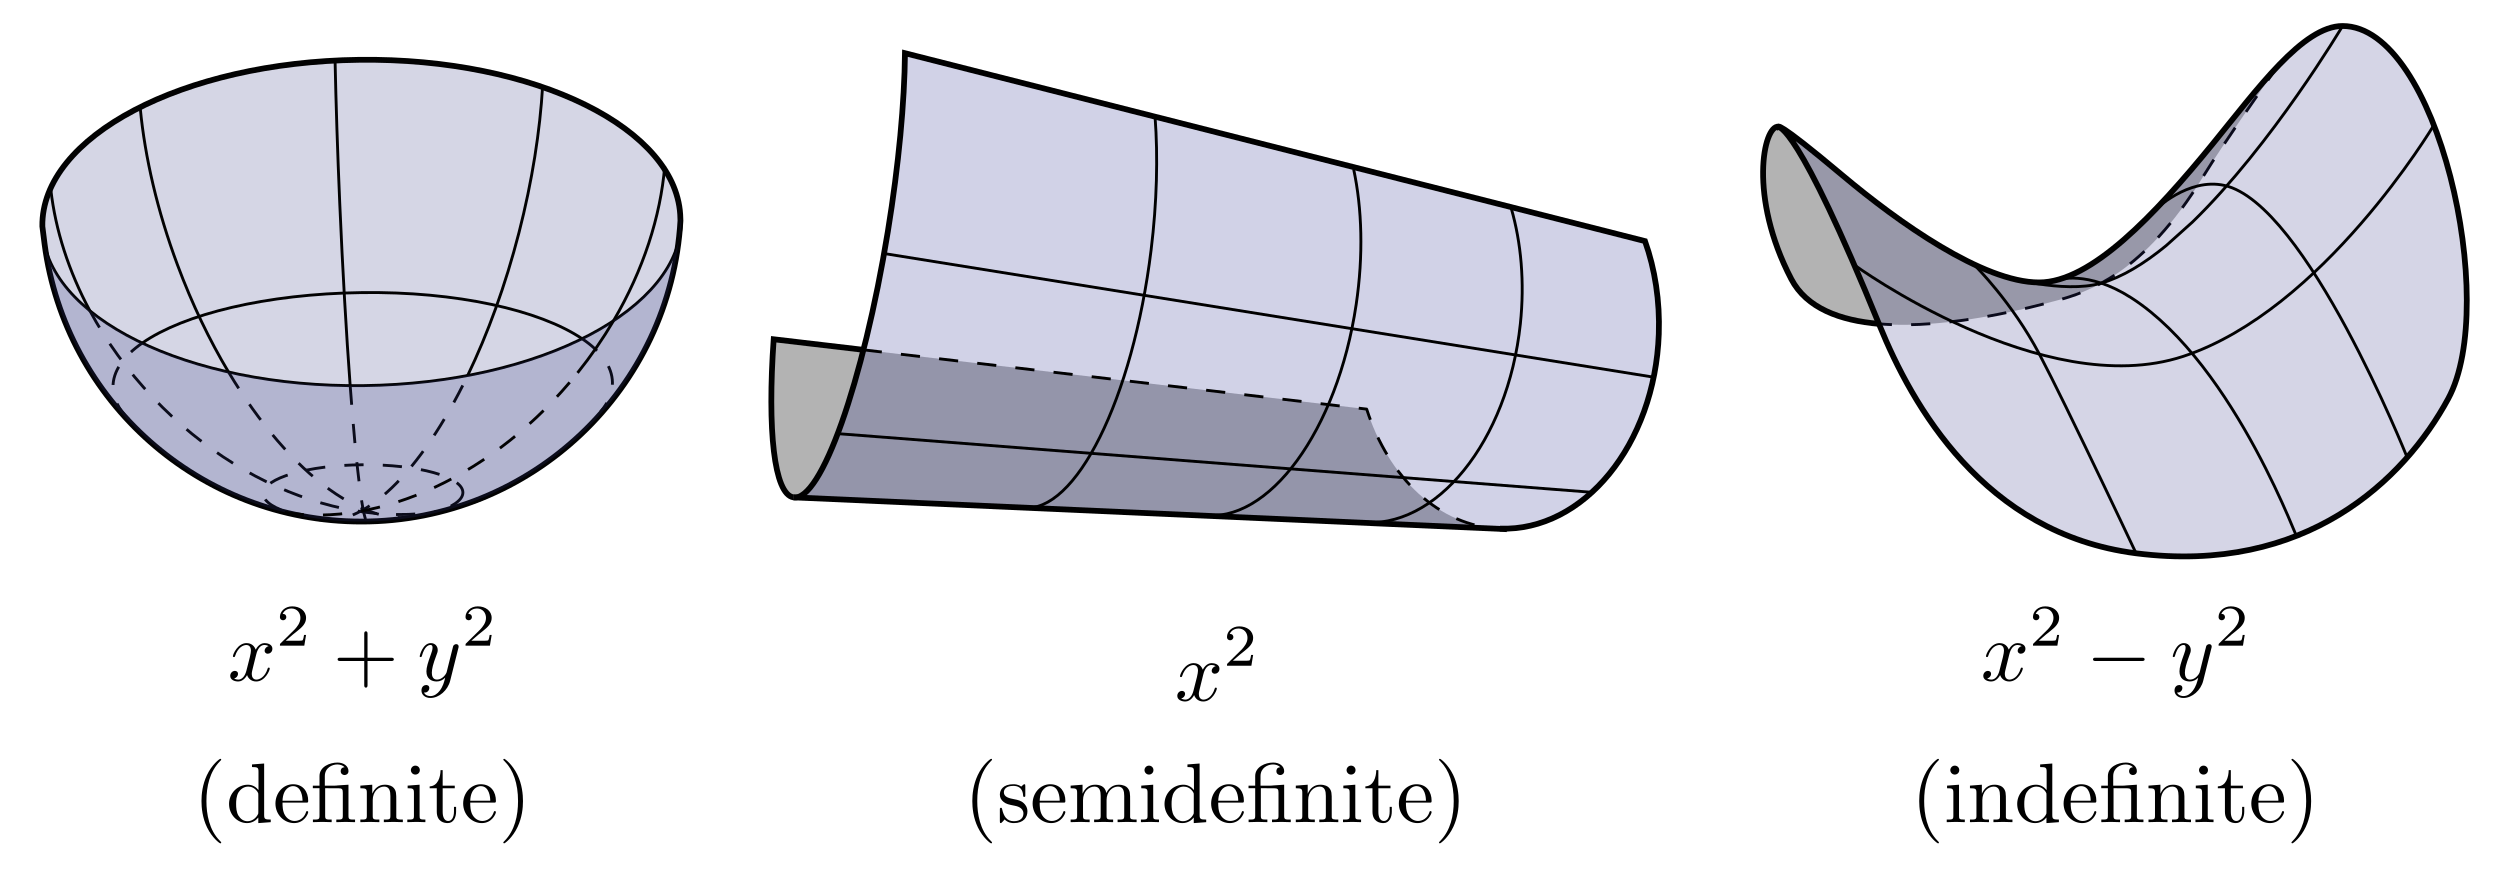 <?xml version="1.0" encoding="utf-8"?>
<!-- Generator: Adobe Illustrator 14.0.0, SVG Export Plug-In . SVG Version: 6.00 Build 43363)  -->
<!DOCTYPE svg PUBLIC "-//W3C//DTD SVG 1.1//EN" "http://www.w3.org/Graphics/SVG/1.1/DTD/svg11.dtd">
<svg version="1.1" id="Layer_1" xmlns="http://www.w3.org/2000/svg" xmlns:xlink="http://www.w3.org/1999/xlink" x="0px" y="0px"
	 width="743px" height="263px" viewBox="0 0 743 263" enable-background="new 0 0 743 263" xml:space="preserve">
<g>
	<path opacity="0.3" fill="#010101" enable-background="new    " d="M648.849,52.853c15.205-18.886,28.431-33.674,28.431-33.674
		s-16.716,23.787-22.455,33.208c-17.792,29.212-34.539,34.54-43.864,37.014c-9.324,2.474-65.796,18.031-78.594-6.47
		c-12.799-24.502-8.266-45.563-3.807-45.292c6.66,0.404,45.48,45.482,78.402,46.147C619.229,84.034,634.197,71.051,648.849,52.853z"
		/>
	<path fill="none" stroke="#010101" stroke-width="0.856" stroke-dasharray="5.709" d="M677.279,19.173
		c0,0-16.716,23.787-22.455,33.208c-17.792,29.212-34.539,34.54-43.864,37.014c-6.018,1.597-31.664,8.642-52.541,6.854"/>
	<path opacity="0.2" fill="#2D3082" enable-background="new    " d="M558.628,96.764c-24.645-60.587-30.068-58.971-30.068-58.971
		s-1.426-2.854,19.051,14.344c16.537,13.89,41.712,31.805,58.402,31.805c15.519,0,34.437-20.139,51.537-41.104
		c13.412-16.444,26.869-35.111,38.666-35.111c28.26,0,46.688,82.502,31.398,110.756c-13.132,24.264-42.391,52.379-92.771,45.957
		C589.533,158.662,568.164,120.207,558.628,96.764z"/>
	<g>
		<path fill="none" stroke="#010101" stroke-width="0.856" d="M550.974,78.655c0,0,56.181,40.968,97.854,27.265
			c41.677-13.7,74.519-68.737,74.519-68.737"/>
		<path fill="none" stroke="#010101" stroke-width="0.856" d="M611.388,83.197c0,0,9.011-3.053,22.026,5.312
			c31.386,20.167,50.767,76.21,49.075,70.55"/>
		<path fill="none" stroke="#010101" stroke-width="0.856" d="M586.957,78.934c0,0,10.979,10.826,19.155,26.33
			c2.025,3.842,4.812,9.412,7.857,15.619l5.817,11.969c7.677,15.904,15.058,31.588,15.058,31.588"/>
		<path fill="none" stroke="#010101" stroke-width="0.856" d="M696.216,7.726c0,0-20.976,35.306-44.594,58.24l-7.865,7.056
			c-6.529,5.347-13.105,9.388-19.357,11.159c-11.246,3.186-29.027-2.043-29.027-2.043"/>
	</g>
	<path fill="none" stroke="#010101" stroke-width="1.713" d="M558.628,96.764c-24.645-60.587-30.068-58.971-30.068-58.971
		s-1.426-2.854,19.051,14.344c16.537,13.89,41.712,31.805,58.402,31.805c15.519,0,34.437-20.139,51.537-41.104
		c13.412-16.444,26.869-35.111,38.666-35.111c28.26,0,46.688,82.502,31.398,110.756c-13.132,24.264-42.391,52.379-92.771,45.957
		C589.533,158.662,568.164,120.207,558.628,96.764z"/>
	<path fill="none" stroke="#010101" stroke-width="1.713" d="M558.419,96.248c-11.479-0.98-21.514-4.632-26.053-13.323
		c-12.799-24.502-8.255-45.697-3.807-45.292"/>
	<path fill="none" stroke="#010101" stroke-width="0.856" d="M640.287,62.553c0,0,9.938-9.874,20.817-7.441
		c24.264,5.423,54.31,80.848,54.31,80.848"/>
</g>
<g>
	<path fill="none" stroke="#000000" stroke-width="0.668" d="M421.055,146.492"/>
	<g>
		<g>
			<path opacity="0.3" enable-background="new    " d="M229.941,100.829l176.191,20.754l-0.079-0.383
				c6.436,20.59,21.56,35.252,39.694,35.904l2.095,0.174l-212.028-9.461C230.047,146.876,228.031,127.819,229.941,100.829z"/>
			<path opacity="0.2" fill="#1B1F8A" enable-background="new    " d="M447.843,157.278l-212.028-9.461
				c8.152,1.332,20.713-34.041,28.054-79.01c3.261-19.974,4.942-38.479,5.093-52.998l219.935,55.848
				c2.953,8.326,4.451,17.729,4.097,27.629c-1.145,31.791-20.997,57.241-44.873,57.998L447.843,157.278z"/>
		</g>
		<g>
			<g>
				<path fill="none" stroke="#000000" stroke-width="0.856" d="M449.146,61.931c2.937,10.169,4.011,21.951,2.703,34.316
					c-3.705,34.961-25.064,61.354-47.711,58.958"/>
				<path fill="none" stroke="#000000" stroke-width="0.856" d="M357.254,153.021c19.728,2.934,40.233-25.056,45.799-62.515
					c2.174-14.626,1.75-28.534-0.751-40.229"/>
				<path fill="none" stroke="#000000" stroke-width="0.856" d="M343.289,34.784c0.88,11.842,0.553,25.336-1.184,39.53
					c-5.412,44.207-22.469,78.491-38.1,76.579"/>
				<line fill="none" stroke="#000000" stroke-width="0.856" x1="262.793" y1="75.358" x2="491.493" y2="112.103"/>
				<line fill="none" stroke="#000000" stroke-width="0.856" x1="248.969" y1="128.879" x2="473.305" y2="146.327"/>
			</g>
			<path fill="none" stroke="#000000" stroke-width="0.856" stroke-dasharray="5.709" d="M256.406,103.946l149.727,17.637
				l0.074,0.099c6.519,20.337,21.547,34.776,39.541,35.423"/>
			<g>
				<path fill="none" stroke="#000000" stroke-width="1.713" d="M235.814,147.817c8.152,1.332,20.713-34.041,28.054-79.01
					c3.261-19.974,4.942-38.479,5.093-52.998l219.935,55.848c2.953,8.326,4.451,17.729,4.097,27.629
					c-1.183,32.828-22.335,58.714-47.244,57.818"/>
				<line fill="none" stroke="#000000" stroke-width="1.713" x1="235.814" y1="147.817" x2="447.843" y2="157.278"/>
				<path fill="none" stroke="#000000" stroke-width="1.713" d="M256.406,103.946l-26.465-3.117
					c-1.91,26.99,0.105,46.047,5.873,46.988"/>
			</g>
		</g>
	</g>
	<path fill="none" stroke="#000000" stroke-width="0.668" d="M421.055,146.492"/>
	<path fill="none" stroke="#000000" stroke-width="0.668" d="M421.055,146.492"/>
	<path fill="none" stroke="#000000" stroke-width="0.668" d="M421.055,146.492"/>
</g>
<g>
	<path opacity="0.2" fill="#2E3280" enable-background="new    " d="M202.229,65.581c-2.874,49.87-44.228,89.424-94.816,89.424
		c-48.192,0-88-35.893-94.153-82.403l-0.674-5.344c-0.337-26.669,41.796-48.824,94.107-49.483
		c52.31-0.661,95.177,20.545,95.514,47.214L202.229,65.581z"/>
	<path fill="none" stroke="#020202" stroke-width="0.856" d="M202.519,64.99c0.338,26.738-41.907,48.953-94.354,49.615
		c-52.449,0.662-95.24-20.477-95.578-47.216"/>
	<path fill="none" stroke="#020202" stroke-width="1.713" d="M202.229,65.581c-2.874,49.87-44.228,89.424-94.816,89.424
		c-48.192,0-88-35.893-94.153-82.403l-0.674-5.344c-0.337-26.669,41.796-48.824,94.107-49.483
		c52.31-0.661,95.177,20.545,95.514,47.214L202.229,65.581z"/>
	<path fill="none" stroke="#020202" stroke-width="0.856" d="M42.272,101.96c12.423-8.671,36.902-14.613,65.148-15
		c28.264-0.388,52.918,5.183,65.573,13.704"/>
	<path fill="none" stroke="#020202" stroke-width="0.856" stroke-dasharray="5.71" d="M38.145,124.515
		c-2.911-2.92-4.516-6.08-4.562-9.409c-0.065-4.765,3.085-9.233,8.69-13.146"/>
	<path fill="none" stroke="#020202" stroke-width="0.856" stroke-dasharray="5.71" d="M172.994,100.663
		c5.698,3.836,8.963,8.271,9.028,13.029c0.041,3.016-1.205,5.938-3.547,8.688"/>
	<path fill="none" stroke="#020202" stroke-width="0.856" d="M138.985,111.605c5.949-12.349,11.222-26.766,15.25-42.456
		c3.943-15.359,6.256-30.226,7.041-43.686"/>
	<path fill="none" stroke="#020202" stroke-width="0.856" d="M93.69,154.198"/>
	<path fill="none" stroke="#020202" stroke-width="0.856" stroke-dasharray="5.71" d="M93.69,154.198
		c14.018,3.599,31.481-13.921,45.295-42.593"/>
	<path fill="none" stroke="#020202" stroke-width="0.856" d="M182.327,95.346c8.875-15.105,13.982-31,15.226-45.915"/>
	<path fill="none" stroke="#020202" stroke-width="0.856" d="M84.613,152.297"/>
	<path fill="none" stroke="#020202" stroke-width="0.856" d="M144.931,147.585"/>
	<path fill="none" stroke="#020202" stroke-width="0.856" d="M15.121,56.485c1.363,11.836,5.269,24.106,11.614,35.906"/>
	<path fill="none" stroke="#020202" stroke-width="0.856" stroke-dasharray="5.71" d="M26.735,92.391
		c4.835,8.991,11.086,17.708,18.706,25.753c29.66,31.312,70.618,42.454,99.489,29.44"/>
	<path fill="none" stroke="#020202" stroke-width="0.856" d="M127.359,152.54"/>
	<path fill="none" stroke="#020202" stroke-width="0.856" d="M41.701,32.353c1.387,14.37,5.044,30.27,11.068,46.431
		c4.327,11.609,9.49,22.317,15.153,31.791"/>
	<path fill="none" stroke="#020202" stroke-width="0.856" stroke-dasharray="5.71" d="M67.923,110.574
		c18.363,30.718,41.983,48.473,59.437,41.966"/>
	<path fill="none" stroke="#020202" stroke-width="0.856" d="M109.312,155.334"/>
	<path fill="none" stroke="#020202" stroke-width="0.856" d="M99.58,17.886c0.268,12.811,0.732,27.265,1.393,42.554
		c0.871,20.145,1.958,38.814,3.099,54.169"/>
	<path fill="none" stroke="#020202" stroke-width="0.856" stroke-dasharray="5.71" d="M104.071,114.609
		c1.832,24.67,3.802,40.787,5.241,40.725"/>
	
		<ellipse transform="matrix(1 -0.007 0.007 1 -1.044 0.775)" fill="none" stroke="#020202" stroke-width="0.856" stroke-dasharray="5.71" cx="107.933" cy="146.553" rx="29.656" ry="8.446"/>
	<path opacity="0.2" fill="#2E3280" enable-background="new    " d="M202.207,64.989l0.022,0.592
		c-2.874,49.87-44.228,89.424-94.816,89.424c-48.192,0-88-35.893-94.153-82.403l-0.674-5.344v0.13
		c0.338,26.74,43.129,47.878,95.578,47.216c52.447-0.662,94.692-22.876,94.354-49.615L202.207,64.989z"/>
	<path fill="none" stroke="#020202" stroke-width="0.856" d="M171.642,110.82c4.02-5.011,7.583-10.194,10.686-15.475"/>
	<path fill="none" stroke="#020202" stroke-width="0.856" stroke-dasharray="5.71" d="M84.613,152.297
		c27.877,4.545,62.449-10.836,87.028-41.477"/>
</g>
<g>
	<defs>
		<rect id="SVGID_1_" x="68.352" y="180" width="78.4" height="28"/>
	</defs>
	<clipPath id="SVGID_2_">
		<use xlink:href="#SVGID_1_"  overflow="visible"/>
	</clipPath>
	<path clip-path="url(#SVGID_2_)" d="M76.107,194.66c0.15-0.654,0.728-2.97,2.486-2.97c0.125,0,0.728,0,1.255,0.349
		c-0.703,0.126-1.206,0.756-1.206,1.359c0,0.402,0.276,0.882,0.954,0.882c0.552,0,1.357-0.457,1.357-1.474
		c0-1.319-1.467-1.676-2.311-1.676c-1.462,0-2.342,1.354-2.645,1.94c-0.629-1.686-1.988-1.94-2.718-1.94
		c-2.618,0-4.052,3.265-4.052,3.897c0,0.253,0.251,0.253,0.301,0.253c0.201,0,0.277-0.051,0.326-0.278
		c0.854-2.679,2.512-3.312,3.365-3.312c0.477,0,1.355,0.228,1.355,1.687c0,0.779-0.427,2.464-1.355,5.986
		c-0.402,1.559-1.28,2.615-2.385,2.615c-0.15,0-0.728,0-1.255-0.349c0.613-0.126,1.153-0.654,1.153-1.359
		c0-0.68-0.553-0.881-0.93-0.881c-0.753,0-1.381,0.66-1.381,1.473c0,1.169,1.258,1.677,2.365,1.677c1.66,0,2.566-1.761,2.642-1.912
		c0.301,0.932,1.207,1.912,2.717,1.912c2.591,0,4.027-3.241,4.027-3.869c0-0.251-0.226-0.251-0.301-0.251
		c-0.226,0-0.277,0.101-0.326,0.276c-0.83,2.682-2.536,3.283-3.339,3.283c-0.979,0-1.381-0.805-1.381-1.66
		c0-0.554,0.15-1.106,0.426-2.213"/>
	<path clip-path="url(#SVGID_2_)" d="M90.962,188.701h-0.6c-0.052,0.393-0.228,1.443-0.457,1.622
		c-0.142,0.107-1.498,0.107-1.745,0.107h-3.241c1.85-1.642,2.466-2.136,3.523-2.965c1.304-1.042,2.52-2.135,2.52-3.812
		c0-2.136-1.863-3.443-4.114-3.443c-2.18,0-3.656,1.529-3.656,3.146c0,0.896,0.766,0.984,0.945,0.984
		c0.428,0,0.946-0.304,0.946-0.944c0-0.321-0.128-0.946-1.077-0.946c0.548-1.229,1.753-1.609,2.584-1.609
		c1.771,0,2.692,1.375,2.692,2.802c0,1.532-1.095,2.746-1.66,3.381l-4.252,4.19c-0.177,0.158-0.177,0.194-0.177,0.687h7.242"/>
	<path clip-path="url(#SVGID_2_)" d="M109.232,196.451h6.984c0.351,0,0.827,0,0.827-0.49s-0.477-0.49-0.827-0.49h-6.984v-7.014
		c0-0.351,0-0.827-0.49-0.827c-0.49,0-0.49,0.477-0.49,0.827v7.014h-7.072c-0.354,0-0.833,0-0.833,0.49s0.479,0.49,0.833,0.49h7.072
		v7.074c0,0.354,0,0.834,0.49,0.834c0.49,0,0.49-0.48,0.49-0.834"/>
	<path clip-path="url(#SVGID_2_)" d="M136.203,192.698c0.101-0.352,0.101-0.401,0.101-0.578c0-0.453-0.352-0.682-0.727-0.682
		c-0.25,0-0.651,0.151-0.876,0.527c-0.05,0.126-0.25,0.903-0.35,1.355c-0.176,0.652-0.351,1.329-0.501,2.008l-1.127,4.516
		c-0.1,0.377-1.176,2.133-2.829,2.133c-1.277,0-1.553-1.107-1.553-2.038c0-1.158,0.419-2.719,1.257-4.934
		c0.394-1.031,0.494-1.308,0.494-1.812c0-1.133-0.803-2.065-2.056-2.065c-2.379,0-3.306,3.669-3.306,3.897
		c0,0.253,0.248,0.253,0.297,0.253c0.248,0,0.273-0.051,0.397-0.455c0.67-2.377,1.663-3.136,2.506-3.136c0.199,0,0.62,0,0.62,0.808
		c0,0.629-0.243,1.284-0.412,1.762c-0.971,2.667-1.408,4.103-1.408,5.285c0,2.24,1.577,2.994,3.053,2.994
		c0.976,0,1.827-0.428,2.528-1.133c-0.326,1.312-0.626,2.548-1.631,3.885c-0.652,0.858-1.606,1.589-2.762,1.589
		c-0.352,0-1.481-0.075-1.908-1.051c0.402,0,0.728,0,1.08-0.305c0.251-0.229,0.502-0.56,0.502-1.044
		c0-0.789-0.678-0.891-0.929-0.891c-0.577,0-1.405,0.405-1.405,1.646c0,1.268,1.104,2.204,2.661,2.204
		c2.586,0,5.172-2.289,5.875-5.132"/>
	<path clip-path="url(#SVGID_2_)" d="M146.122,188.701h-0.6c-0.053,0.393-0.229,1.443-0.458,1.622
		c-0.142,0.107-1.497,0.107-1.744,0.107h-3.242c1.85-1.642,2.466-2.136,3.523-2.965c1.305-1.042,2.52-2.135,2.52-3.812
		c0-2.136-1.864-3.443-4.114-3.443c-2.18,0-3.656,1.529-3.656,3.146c0,0.896,0.767,0.984,0.945,0.984
		c0.428,0,0.946-0.304,0.946-0.944c0-0.321-0.128-0.946-1.078-0.946c0.548-1.229,1.753-1.609,2.584-1.609
		c1.771,0,2.693,1.375,2.693,2.802c0,1.532-1.096,2.746-1.66,3.381l-4.253,4.19c-0.176,0.158-0.176,0.194-0.176,0.687h7.243"/>
</g>
<g>
	<defs>
		<rect id="SVGID_3_" x="349.262" y="185.95" width="23.761" height="23.1"/>
	</defs>
	<clipPath id="SVGID_4_">
		<use xlink:href="#SVGID_3_"  overflow="visible"/>
	</clipPath>
	<path clip-path="url(#SVGID_4_)" d="M357.577,200.609c0.15-0.654,0.728-2.969,2.485-2.969c0.126,0,0.728,0,1.255,0.349
		c-0.703,0.126-1.206,0.756-1.206,1.359c0,0.402,0.276,0.882,0.954,0.882c0.553,0,1.356-0.457,1.356-1.474
		c0-1.319-1.466-1.676-2.311-1.676c-1.461,0-2.341,1.354-2.644,1.94c-0.629-1.686-1.989-1.94-2.719-1.94
		c-2.616,0-4.051,3.264-4.051,3.897c0,0.253,0.251,0.253,0.301,0.253c0.201,0,0.276-0.051,0.326-0.278
		c0.854-2.68,2.511-3.312,3.364-3.312c0.477,0,1.356,0.228,1.356,1.686c0,0.779-0.428,2.465-1.356,5.986
		c-0.402,1.56-1.28,2.616-2.385,2.616c-0.15,0-0.729,0-1.256-0.349c0.613-0.126,1.154-0.654,1.154-1.359
		c0-0.68-0.553-0.881-0.93-0.881c-0.753,0-1.381,0.66-1.381,1.473c0,1.168,1.258,1.676,2.365,1.676c1.66,0,2.566-1.76,2.642-1.911
		c0.302,0.932,1.208,1.911,2.717,1.911c2.592,0,4.028-3.24,4.028-3.869c0-0.25-0.226-0.25-0.301-0.25
		c-0.226,0-0.276,0.1-0.326,0.275c-0.829,2.683-2.536,3.284-3.34,3.284c-0.979,0-1.381-0.805-1.381-1.66
		c0-0.554,0.15-1.106,0.428-2.214"/>
	<path clip-path="url(#SVGID_4_)" d="M372.432,194.651h-0.6c-0.053,0.393-0.229,1.443-0.458,1.622
		c-0.142,0.106-1.497,0.106-1.745,0.106h-3.24c1.851-1.641,2.466-2.135,3.522-2.964c1.305-1.042,2.521-2.136,2.521-3.812
		c0-2.135-1.864-3.443-4.114-3.443c-2.18,0-3.656,1.529-3.656,3.146c0,0.896,0.767,0.984,0.945,0.984
		c0.428,0,0.946-0.304,0.946-0.945c0-0.321-0.129-0.945-1.078-0.945c0.55-1.229,1.753-1.609,2.584-1.609
		c1.771,0,2.693,1.375,2.693,2.801c0,1.533-1.096,2.747-1.66,3.382l-4.253,4.19c-0.177,0.158-0.177,0.193-0.177,0.687h7.242"/>
</g>
<g>
	<defs>
		<rect id="SVGID_5_" x="589.36" y="180" width="78.4" height="28"/>
	</defs>
	<clipPath id="SVGID_6_">
		<use xlink:href="#SVGID_5_"  overflow="visible"/>
	</clipPath>
	<path clip-path="url(#SVGID_6_)" d="M597.116,194.66c0.15-0.654,0.728-2.97,2.485-2.97c0.125,0,0.728,0,1.255,0.349
		c-0.703,0.126-1.206,0.756-1.206,1.359c0,0.402,0.276,0.882,0.954,0.882c0.552,0,1.356-0.457,1.356-1.474
		c0-1.319-1.466-1.676-2.311-1.676c-1.461,0-2.341,1.354-2.644,1.94c-0.63-1.686-1.989-1.94-2.718-1.94
		c-2.618,0-4.052,3.265-4.052,3.897c0,0.253,0.251,0.253,0.301,0.253c0.2,0,0.276-0.051,0.326-0.278
		c0.854-2.679,2.511-3.312,3.364-3.312c0.477,0,1.355,0.228,1.355,1.687c0,0.779-0.427,2.464-1.355,5.986
		c-0.402,1.559-1.28,2.615-2.385,2.615c-0.15,0-0.729,0-1.256-0.349c0.613-0.126,1.154-0.654,1.154-1.359
		c0-0.68-0.553-0.881-0.93-0.881c-0.753,0-1.381,0.66-1.381,1.473c0,1.169,1.258,1.677,2.365,1.677c1.66,0,2.566-1.761,2.642-1.912
		c0.302,0.932,1.207,1.912,2.717,1.912c2.592,0,4.028-3.241,4.028-3.869c0-0.251-0.226-0.251-0.301-0.251
		c-0.227,0-0.277,0.101-0.326,0.276c-0.829,2.682-2.535,3.283-3.34,3.283c-0.979,0-1.381-0.805-1.381-1.66
		c0-0.554,0.15-1.106,0.428-2.213"/>
	<path clip-path="url(#SVGID_6_)" d="M611.971,188.701h-0.6c-0.053,0.393-0.229,1.443-0.458,1.622
		c-0.142,0.107-1.497,0.107-1.745,0.107h-3.24c1.851-1.642,2.466-2.136,3.523-2.965c1.303-1.042,2.52-2.135,2.52-3.812
		c0-2.136-1.863-3.443-4.114-3.443c-2.18,0-3.655,1.529-3.655,3.146c0,0.896,0.766,0.984,0.944,0.984
		c0.428,0,0.946-0.304,0.946-0.944c0-0.321-0.129-0.946-1.078-0.946c0.55-1.229,1.753-1.609,2.584-1.609
		c1.771,0,2.693,1.375,2.693,2.802c0,1.532-1.096,2.746-1.66,3.381l-4.253,4.19c-0.177,0.158-0.177,0.194-0.177,0.687h7.242"/>
	<path clip-path="url(#SVGID_6_)" d="M636.55,196.449c0.352,0,0.83,0,0.83-0.49s-0.479-0.49-0.83-0.49h-13.676
		c-0.352,0-0.828,0-0.828,0.49s0.477,0.49,0.828,0.49"/>
	<path clip-path="url(#SVGID_6_)" d="M657.211,192.698c0.102-0.352,0.102-0.401,0.102-0.578c0-0.453-0.352-0.682-0.727-0.682
		c-0.25,0-0.651,0.151-0.877,0.527c-0.05,0.126-0.25,0.903-0.35,1.355c-0.176,0.652-0.351,1.329-0.501,2.008l-1.127,4.516
		c-0.101,0.377-1.177,2.133-2.83,2.133c-1.276,0-1.552-1.107-1.552-2.038c0-1.158,0.419-2.719,1.257-4.934
		c0.394-1.031,0.493-1.308,0.493-1.812c0-1.133-0.802-2.065-2.055-2.065c-2.38,0-3.307,3.669-3.307,3.897
		c0,0.253,0.248,0.253,0.298,0.253c0.248,0,0.273-0.051,0.397-0.455c0.67-2.377,1.662-3.136,2.506-3.136c0.198,0,0.62,0,0.62,0.808
		c0,0.629-0.243,1.284-0.413,1.762c-0.971,2.667-1.407,4.103-1.407,5.285c0,2.24,1.576,2.994,3.053,2.994
		c0.977,0,1.827-0.428,2.529-1.133c-0.326,1.312-0.627,2.548-1.632,3.885c-0.652,0.858-1.606,1.589-2.762,1.589
		c-0.352,0-1.48-0.075-1.908-1.051c0.402,0,0.729,0,1.079-0.305c0.252-0.229,0.503-0.56,0.503-1.044
		c0-0.789-0.678-0.891-0.929-0.891c-0.577,0-1.406,0.405-1.406,1.646c0,1.268,1.105,2.204,2.661,2.204
		c2.587,0,5.173-2.289,5.876-5.132"/>
	<path clip-path="url(#SVGID_6_)" d="M667.13,188.701h-0.599c-0.053,0.393-0.229,1.443-0.459,1.622
		c-0.141,0.107-1.496,0.107-1.743,0.107h-3.242c1.851-1.642,2.467-2.136,3.523-2.965c1.305-1.042,2.52-2.135,2.52-3.812
		c0-2.136-1.863-3.443-4.113-3.443c-2.18,0-3.656,1.529-3.656,3.146c0,0.896,0.768,0.984,0.945,0.984
		c0.428,0,0.945-0.304,0.945-0.944c0-0.321-0.128-0.946-1.077-0.946c0.549-1.229,1.753-1.609,2.584-1.609
		c1.771,0,2.693,1.375,2.693,2.802c0,1.532-1.097,2.746-1.66,3.381l-4.254,4.19c-0.176,0.158-0.176,0.194-0.176,0.687h7.242"/>
</g>
<g>
	<defs>
		<rect id="SVGID_7_" x="59.602" y="225.516" width="95.9" height="25.199"/>
	</defs>
	<clipPath id="SVGID_8_">
		<use xlink:href="#SVGID_7_"  overflow="visible"/>
	</clipPath>
	<path clip-path="url(#SVGID_8_)" d="M65.742,250.394c0-0.075,0-0.125-0.429-0.552c-3.154-3.165-3.961-7.914-3.961-11.758
		c0-4.372,0.959-8.744,4.061-11.884c0.329-0.302,0.329-0.352,0.329-0.427c0-0.176-0.101-0.257-0.253-0.257
		c-0.253,0-2.526,1.714-4.016,4.905c-1.289,2.764-1.591,5.553-1.591,7.662c0,1.96,0.278,5,1.667,7.839
		c1.516,3.091,3.688,4.724,3.941,4.724c0.152,0,0.253-0.075,0.253-0.251"/>
	<path clip-path="url(#SVGID_8_)" d="M76.772,236.216v5.157c0,0.452,0,0.503-0.276,0.93c-0.753,1.208-1.883,1.762-2.961,1.762
		c-1.129,0-2.032-0.654-2.635-1.609c-0.652-1.031-0.727-2.466-0.727-3.497c0-0.931,0.05-2.44,0.778-3.571
		c0.527-0.78,1.48-1.611,2.835-1.611c0.878,0,1.932,0.378,2.71,1.511C76.772,235.714,76.772,235.764,76.772,236.216 M76.767,242.964
		v1.66l3.696-0.275v-0.774c-1.759,0-1.96-0.176-1.96-1.407v-15.252l-3.613,0.275v0.774c1.735,0,1.932,0.177,1.932,1.408v5.431
		c-0.729-0.922-1.806-1.589-3.159-1.589c-2.958,0-5.591,2.471-5.591,5.719c0,3.197,2.463,5.69,5.328,5.69
		C75.008,244.624,76.139,243.77,76.767,242.964L76.767,242.964z"/>
	<path clip-path="url(#SVGID_8_)" d="M83.963,237.975c0.15-3.715,2.259-4.338,3.112-4.338c2.584,0,2.836,3.365,2.836,4.338
		 M90.963,238.534c0.552,0,0.629,0,0.629-0.56c0-2.475-1.36-4.898-4.502-4.898c-2.917,0-5.228,2.593-5.228,5.737
		c0,3.37,2.639,5.811,5.53,5.811c3.066,0,4.2-2.789,4.2-3.266c0-0.252-0.202-0.303-0.328-0.303c-0.226,0-0.276,0.151-0.326,0.353
		c-0.878,2.586-3.136,2.586-3.387,2.586c-1.255,0-2.258-0.755-2.835-1.686c-0.752-1.208-0.752-2.867-0.752-3.775L90.963,238.534z"/>
	<path clip-path="url(#SVGID_8_)" d="M100.563,234.266c1.145,0,1.32,0.328,1.32,1.362v6.812c0,1.136-0.273,1.136-1.933,1.136v0.771
		c0.828-0.025,2.159-0.075,2.787-0.075s1.857,0.05,2.787,0.075v-0.771c-1.684,0-1.96,0-1.96-1.132v-9.228l-3.162,0.21
		c-0.402,0.023-0.427,0.047-0.453,0.047c-0.049,0.022-0.1,0.022-0.451,0.022h-2.962v-2.824c0-2.475,2.159-3.476,3.715-3.476
		c0.753,0,1.657,0.252,2.16,0.831c-1.011,0.051-1.158,0.757-1.158,1.16c0,0.831,0.66,1.159,1.142,1.159
		c0.584,0,1.168-0.404,1.168-1.162c0-1.488-1.391-2.55-3.259-2.55c-2.347,0-5.352,1.278-5.352,4.007v2.854h-1.982v0.77h1.982v8.175
		c0,1.136-0.277,1.136-1.957,1.136v0.77c0.829-0.025,2.159-0.075,2.786-0.075c0.628,0,1.858,0.05,2.787,0.075v-0.77
		c-1.663,0-1.937,0-1.937-1.136v-8.175"/>
	<path clip-path="url(#SVGID_8_)" d="M109.022,235.681v6.759c0,1.135-0.272,1.135-1.927,1.135v0.77
		c0.878-0.024,2.159-0.074,2.838-0.074c0.652,0,1.958,0.05,2.812,0.074v-0.77c-1.694,0-1.971,0-1.971-1.133v-4.634
		c0-2.619,1.783-4.032,3.391-4.032c1.583,0,1.858,1.362,1.858,2.798v5.868c0,1.133-0.275,1.133-1.947,1.133v0.77
		c0.878-0.024,2.159-0.074,2.837-0.074c0.652,0,1.958,0.05,2.812,0.074v-0.77c-1.299,0-1.926,0-1.95-0.756v-4.813
		c0-2.167,0-2.949-0.781-3.856c-0.353-0.429-1.181-0.934-2.639-0.934c-1.835,0-3.016,1.094-3.72,2.669v-2.669l-3.538,0.275v0.775
		c1.729,0,1.928,0.178,1.928,1.415"/>
	<path clip-path="url(#SVGID_8_)" d="M124.773,228.875c0-0.803-0.628-1.331-1.331-1.331c-0.778,0-1.33,0.679-1.33,1.331
		c0,0.678,0.552,1.33,1.33,1.33C124.145,230.205,124.773,229.679,124.773,228.875 M124.702,233.215l-3.551,0.275v0.775
		c1.643,0,1.871,0.153,1.871,1.39v6.784c0,1.135-0.278,1.135-1.97,1.135v0.77c0.803-0.025,2.159-0.075,2.761-0.075
		c0.879,0,1.758,0.05,2.611,0.075v-0.77c-1.623,0-1.721-0.126-1.721-1.109V233.215z"/>
	<path clip-path="url(#SVGID_8_)" d="M131.562,234.266h3.594v-0.771h-3.594v-4.62h-0.628c-0.025,2.057-0.777,4.738-3.235,4.839
		v0.551h2.112v6.957c0,3.101,2.34,3.402,3.247,3.402c1.788,0,2.494-1.785,2.494-3.396v-1.433h-0.629v1.383
		c0,1.861-0.753,2.816-1.681,2.816c-1.679,0-1.679-2.294-1.679-2.723"/>
	<path clip-path="url(#SVGID_8_)" d="M139.753,237.975c0.15-3.715,2.259-4.338,3.112-4.338c2.585,0,2.836,3.365,2.836,4.338
		 M146.753,238.534c0.553,0,0.629,0,0.629-0.56c0-2.475-1.36-4.898-4.502-4.898c-2.916,0-5.228,2.593-5.228,5.737
		c0,3.37,2.639,5.811,5.53,5.811c3.066,0,4.2-2.789,4.2-3.266c0-0.252-0.202-0.303-0.328-0.303c-0.226,0-0.276,0.151-0.326,0.353
		c-0.878,2.586-3.137,2.586-3.387,2.586c-1.255,0-2.259-0.755-2.836-1.686c-0.752-1.208-0.752-2.867-0.752-3.775L146.753,238.534z"
		/>
	<path clip-path="url(#SVGID_8_)" d="M155.431,238.083c0-1.96-0.277-5-1.664-7.839c-1.512-3.09-3.68-4.729-3.932-4.729
		c-0.152,0-0.252,0.106-0.252,0.257c0,0.075,0,0.126,0.478,0.577c2.465,2.488,3.9,6.482,3.9,11.733c0,4.296-0.932,8.718-4.05,11.884
		c-0.328,0.302-0.328,0.352-0.328,0.427c0,0.151,0.101,0.252,0.252,0.252c0.251,0,2.52-1.709,4.007-4.899
		C155.127,242.982,155.431,240.193,155.431,238.083"/>
</g>
<g>
	<defs>
		<rect id="SVGID_9_" x="288.692" y="225.516" width="144.9" height="25.199"/>
	</defs>
	<clipPath id="SVGID_10_">
		<use xlink:href="#SVGID_9_"  overflow="visible"/>
	</clipPath>
	<path clip-path="url(#SVGID_10_)" d="M294.832,250.394c0-0.075,0-0.125-0.43-0.552c-3.154-3.165-3.961-7.915-3.961-11.758
		c0-4.372,0.959-8.745,4.062-11.884c0.329-0.302,0.329-0.352,0.329-0.428c0-0.175-0.102-0.256-0.253-0.256
		c-0.253,0-2.525,1.713-4.016,4.904c-1.289,2.765-1.591,5.554-1.591,7.663c0,1.959,0.278,5,1.667,7.839
		c1.516,3.09,3.688,4.724,3.94,4.724c0.152,0,0.253-0.076,0.253-0.251"/>
	<path clip-path="url(#SVGID_10_)" d="M301.552,239.463c0.552,0.102,2.609,0.504,2.609,2.313c0,1.282-0.878,2.287-2.835,2.287
		c-2.107,0-3.01-1.429-3.487-3.56c-0.075-0.327-0.101-0.427-0.352-0.427c-0.327,0-0.327,0.177-0.327,0.629v3.315
		c0,0.427,0,0.603,0.276,0.603c0.125,0,0.149-0.025,0.625-0.503c0.05-0.051,0.05-0.101,0.501-0.579
		c1.102,1.058,2.229,1.082,2.755,1.082c2.88,0,4.033-1.683,4.033-3.493c0-1.331-0.753-2.086-1.054-2.387
		c-0.828-0.806-1.806-1.006-2.86-1.207c-1.404-0.276-3.085-0.602-3.085-2.061c0-0.879,0.652-1.911,2.809-1.911
		c2.758,0,2.884,2.267,2.934,3.047c0.025,0.226,0.25,0.226,0.301,0.226c0.326,0,0.326-0.125,0.326-0.605v-2.551
		c0-0.43,0-0.607-0.276-0.607c-0.125,0-0.175,0-0.5,0.303c-0.075,0.1-0.326,0.325-0.426,0.4c-0.951-0.703-1.978-0.703-2.353-0.703
		c-3.054,0-4.006,1.688-4.006,3.094c0,0.881,0.401,1.585,1.079,2.139C299.043,238.96,299.745,239.11,301.552,239.463"/>
	<path clip-path="url(#SVGID_10_)" d="M308.993,237.975c0.15-3.715,2.259-4.338,3.112-4.338c2.585,0,2.836,3.365,2.836,4.338
		 M315.994,238.533c0.552,0,0.628,0,0.628-0.559c0-2.475-1.36-4.898-4.501-4.898c-2.916,0-5.229,2.593-5.229,5.737
		c0,3.37,2.639,5.811,5.53,5.811c3.067,0,4.2-2.789,4.2-3.266c0-0.252-0.201-0.303-0.327-0.303c-0.227,0-0.277,0.15-0.327,0.352
		c-0.878,2.587-3.136,2.587-3.387,2.587c-1.255,0-2.259-0.755-2.835-1.686c-0.753-1.209-0.753-2.867-0.753-3.775H315.994z"/>
	<path clip-path="url(#SVGID_10_)" d="M320.122,235.681v6.759c0,1.135-0.272,1.135-1.927,1.135v0.77
		c0.878-0.024,2.158-0.075,2.837-0.075c0.652,0,1.959,0.051,2.812,0.075v-0.77c-1.693,0-1.971,0-1.971-1.133v-4.634
		c0-2.619,1.783-4.033,3.391-4.033c1.583,0,1.858,1.363,1.858,2.799v5.868c0,1.133-0.275,1.133-1.947,1.133v0.77
		c0.879-0.024,2.159-0.075,2.837-0.075c0.652,0,1.959,0.051,2.812,0.075v-0.77c-1.676,0-1.951,0-1.951-1.133v-4.634
		c0-2.619,1.783-4.033,3.391-4.033c1.582,0,1.858,1.363,1.858,2.799v5.868c0,1.133-0.278,1.133-1.968,1.133v0.77
		c0.879-0.024,2.16-0.075,2.837-0.075c0.652,0,1.958,0.051,2.812,0.075v-0.77c-1.287,0-1.905,0-1.93-0.756v-4.813
		c0-2.167,0-2.949-0.783-3.857c-0.352-0.428-1.182-0.933-2.641-0.933c-2.113,0-3.22,1.526-3.647,2.494
		c-0.353-2.214-2.214-2.494-3.346-2.494c-1.836,0-3.019,1.094-3.723,2.669v-2.669l-3.538,0.275v0.775
		C319.925,234.266,320.123,234.443,320.122,235.681"/>
	<path clip-path="url(#SVGID_10_)" d="M342.803,228.874c0-0.802-0.628-1.33-1.331-1.33c-0.776,0-1.329,0.679-1.329,1.33
		c0,0.679,0.553,1.331,1.329,1.331C342.175,230.205,342.803,229.679,342.803,228.874 M342.732,233.215l-3.551,0.275v0.775
		c1.642,0,1.87,0.152,1.87,1.389v6.784c0,1.135-0.278,1.135-1.971,1.135v0.771c0.803-0.025,2.158-0.075,2.761-0.075
		c0.879,0,1.758,0.05,2.611,0.075v-0.771c-1.623,0-1.721-0.126-1.721-1.109V233.215z"/>
	<path clip-path="url(#SVGID_10_)" d="M354.792,236.216v5.157c0,0.451,0,0.502-0.276,0.93c-0.752,1.207-1.883,1.761-2.961,1.761
		c-1.129,0-2.032-0.653-2.635-1.608c-0.652-1.031-0.728-2.466-0.728-3.498c0-0.931,0.05-2.44,0.778-3.57
		c0.526-0.781,1.48-1.611,2.835-1.611c0.88,0,1.933,0.378,2.71,1.51C354.792,235.713,354.792,235.764,354.792,236.216
		 M354.786,242.963v1.66l3.697-0.274v-0.775c-1.76,0-1.961-0.175-1.961-1.407v-15.251l-3.613,0.275v0.774
		c1.735,0,1.934,0.177,1.934,1.408v5.431c-0.729-0.923-1.807-1.59-3.16-1.59c-2.958,0-5.59,2.471-5.59,5.719
		c0,3.198,2.462,5.69,5.327,5.69c1.608,0,2.739-0.854,3.368-1.66H354.786z"/>
	<path clip-path="url(#SVGID_10_)" d="M362.053,237.975c0.15-3.715,2.259-4.338,3.112-4.338c2.585,0,2.837,3.365,2.837,4.338
		 M369.053,238.533c0.553,0,0.629,0,0.629-0.559c0-2.475-1.36-4.898-4.5-4.898c-2.917,0-5.23,2.593-5.23,5.737
		c0,3.37,2.641,5.811,5.531,5.811c3.066,0,4.199-2.789,4.199-3.266c0-0.252-0.201-0.303-0.326-0.303
		c-0.228,0-0.277,0.15-0.327,0.352c-0.878,2.587-3.136,2.587-3.388,2.587c-1.255,0-2.259-0.755-2.836-1.686
		c-0.752-1.209-0.752-2.867-0.752-3.775H369.053z"/>
	<path clip-path="url(#SVGID_10_)" d="M378.653,234.266c1.145,0,1.319,0.328,1.319,1.362v6.812c0,1.135-0.271,1.135-1.932,1.135
		v0.771c0.828-0.026,2.158-0.075,2.786-0.075s1.858,0.049,2.786,0.075v-0.771c-1.683,0-1.96,0-1.96-1.131v-9.229l-3.163,0.211
		c-0.401,0.023-0.426,0.047-0.451,0.047c-0.05,0.022-0.101,0.022-0.452,0.022h-2.961v-2.824c0-2.475,2.158-3.476,3.716-3.476
		c0.753,0,1.657,0.252,2.158,0.831c-1.01,0.051-1.157,0.757-1.157,1.16c0,0.831,0.66,1.159,1.143,1.159
		c0.584,0,1.168-0.405,1.168-1.162c0-1.489-1.39-2.55-3.259-2.55c-2.347,0-5.352,1.278-5.352,4.006v2.854h-1.981v0.77h1.981v8.175
		c0,1.135-0.276,1.135-1.957,1.135v0.771c0.83-0.025,2.159-0.075,2.788-0.075c0.627,0,1.856,0.05,2.786,0.075v-0.771
		c-1.664,0-1.936,0-1.936-1.135v-8.175"/>
	<path clip-path="url(#SVGID_10_)" d="M387.043,235.681v6.759c0,1.135-0.272,1.135-1.928,1.135v0.77
		c0.879-0.024,2.158-0.075,2.836-0.075c0.654,0,1.96,0.051,2.812,0.075v-0.77c-1.693,0-1.971,0-1.971-1.133v-4.634
		c0-2.619,1.783-4.033,3.392-4.033c1.582,0,1.858,1.363,1.858,2.799v5.868c0,1.133-0.275,1.133-1.949,1.133v0.77
		c0.88-0.024,2.159-0.075,2.839-0.075c0.652,0,1.958,0.051,2.811,0.075v-0.77c-1.299,0-1.925,0-1.949-0.756v-4.813
		c0-2.167,0-2.949-0.78-3.857c-0.354-0.428-1.182-0.933-2.641-0.933c-1.835,0-3.016,1.094-3.72,2.669v-2.669l-3.537,0.275v0.775
		C386.844,234.266,387.043,234.443,387.043,235.681"/>
	<path clip-path="url(#SVGID_10_)" d="M402.863,228.874c0-0.802-0.629-1.33-1.331-1.33c-0.778,0-1.331,0.679-1.331,1.33
		c0,0.679,0.553,1.331,1.331,1.331C402.234,230.205,402.863,229.679,402.863,228.874 M402.793,233.215l-3.553,0.275v0.775
		c1.644,0,1.872,0.152,1.872,1.389v6.784c0,1.135-0.279,1.135-1.972,1.135v0.771c0.804-0.025,2.159-0.075,2.762-0.075
		c0.879,0,1.758,0.05,2.611,0.075v-0.771c-1.623,0-1.721-0.126-1.721-1.109V233.215z"/>
	<path clip-path="url(#SVGID_10_)" d="M409.651,234.266h3.595v-0.771h-3.595v-4.621h-0.627c-0.024,2.058-0.778,4.739-3.235,4.839
		v0.551h2.112v6.958c0,3.101,2.341,3.402,3.247,3.402c1.789,0,2.494-1.785,2.494-3.396v-1.433h-0.629v1.383
		c0,1.861-0.754,2.816-1.682,2.816c-1.679,0-1.679-2.294-1.679-2.723"/>
	<path clip-path="url(#SVGID_10_)" d="M417.843,237.975c0.15-3.715,2.26-4.338,3.112-4.338c2.586,0,2.836,3.365,2.836,4.338
		 M424.844,238.533c0.553,0,0.629,0,0.629-0.559c0-2.475-1.36-4.898-4.502-4.898c-2.916,0-5.229,2.593-5.229,5.737
		c0,3.37,2.639,5.811,5.53,5.811c3.067,0,4.2-2.789,4.2-3.266c0-0.252-0.202-0.303-0.328-0.303c-0.226,0-0.276,0.15-0.326,0.352
		c-0.878,2.587-3.137,2.587-3.387,2.587c-1.256,0-2.259-0.755-2.836-1.686c-0.753-1.209-0.753-2.867-0.753-3.775H424.844z"/>
	<path clip-path="url(#SVGID_10_)" d="M433.521,238.082c0-1.959-0.277-4.999-1.664-7.838c-1.512-3.09-3.681-4.729-3.932-4.729
		c-0.152,0-0.253,0.106-0.253,0.257c0,0.075,0,0.126,0.479,0.577c2.465,2.488,3.899,6.481,3.899,11.732
		c0,4.296-0.932,8.719-4.05,11.884c-0.328,0.303-0.328,0.353-0.328,0.428c0,0.15,0.101,0.252,0.253,0.252
		c0.251,0,2.52-1.709,4.007-4.9C433.218,242.982,433.521,240.193,433.521,238.082"/>
</g>
<g>
	<defs>
		<rect id="SVGID_11_" x="570.11" y="225.516" width="116.9" height="25.199"/>
	</defs>
	<clipPath id="SVGID_12_">
		<use xlink:href="#SVGID_11_"  overflow="visible"/>
	</clipPath>
	<path clip-path="url(#SVGID_12_)" d="M576.251,250.394c0-0.075,0-0.125-0.431-0.552c-3.153-3.165-3.961-7.914-3.961-11.758
		c0-4.372,0.96-8.744,4.062-11.884c0.33-0.302,0.33-0.352,0.33-0.427c0-0.176-0.103-0.257-0.254-0.257
		c-0.253,0-2.526,1.714-4.017,4.905c-1.288,2.764-1.591,5.553-1.591,7.662c0,1.96,0.278,5,1.668,7.839
		c1.516,3.091,3.688,4.724,3.94,4.724c0.151,0,0.253-0.075,0.253-0.251"/>
	<path clip-path="url(#SVGID_12_)" d="M582.291,228.875c0-0.803-0.628-1.331-1.33-1.331c-0.778,0-1.331,0.679-1.331,1.331
		c0,0.678,0.553,1.33,1.331,1.33C581.663,230.205,582.291,229.679,582.291,228.875 M582.221,233.215l-3.552,0.275v0.775
		c1.643,0,1.87,0.153,1.87,1.39v6.784c0,1.135-0.277,1.135-1.97,1.135v0.77c0.804-0.025,2.159-0.075,2.762-0.075
		c0.878,0,1.758,0.05,2.61,0.075v-0.77c-1.622,0-1.721-0.126-1.721-1.109V233.215z"/>
	<path clip-path="url(#SVGID_12_)" d="M587.4,235.681v6.759c0,1.135-0.272,1.135-1.927,1.135v0.77
		c0.878-0.024,2.159-0.074,2.837-0.074c0.652,0,1.959,0.05,2.812,0.074v-0.77c-1.695,0-1.972,0-1.972-1.133v-4.634
		c0-2.619,1.783-4.032,3.391-4.032c1.583,0,1.858,1.362,1.858,2.798v5.868c0,1.133-0.275,1.133-1.947,1.133v0.77
		c0.879-0.024,2.159-0.074,2.837-0.074c0.653,0,1.959,0.05,2.812,0.074v-0.77c-1.301,0-1.926,0-1.95-0.756v-4.813
		c0-2.167,0-2.949-0.781-3.856c-0.353-0.429-1.182-0.934-2.639-0.934c-1.835,0-3.018,1.094-3.721,2.669v-2.669l-3.537,0.275v0.775
		C587.203,234.266,587.401,234.443,587.4,235.681"/>
	<path clip-path="url(#SVGID_12_)" d="M608.211,236.216v5.157c0,0.452,0,0.503-0.276,0.93c-0.753,1.208-1.883,1.762-2.962,1.762
		c-1.128,0-2.032-0.654-2.634-1.609c-0.653-1.031-0.728-2.466-0.728-3.497c0-0.931,0.05-2.44,0.777-3.571
		c0.527-0.78,1.48-1.611,2.836-1.611c0.879,0,1.932,0.378,2.71,1.511C608.211,235.714,608.211,235.764,608.211,236.216
		 M608.205,242.964v1.66l3.696-0.275v-0.774c-1.76,0-1.96-0.176-1.96-1.407v-15.252l-3.613,0.275v0.774
		c1.734,0,1.933,0.177,1.933,1.408v5.431c-0.729-0.922-1.807-1.589-3.16-1.589c-2.958,0-5.59,2.471-5.59,5.719
		c0,3.197,2.462,5.69,5.328,5.69C606.447,244.624,607.577,243.77,608.205,242.964L608.205,242.964z"/>
	<path clip-path="url(#SVGID_12_)" d="M615.401,237.975c0.15-3.715,2.259-4.338,3.111-4.338c2.586,0,2.837,3.365,2.837,4.338
		 M622.402,238.534c0.552,0,0.628,0,0.628-0.56c0-2.475-1.359-4.898-4.501-4.898c-2.917,0-5.229,2.593-5.229,5.737
		c0,3.37,2.639,5.811,5.529,5.811c3.066,0,4.2-2.789,4.2-3.266c0-0.252-0.201-0.303-0.327-0.303c-0.227,0-0.276,0.151-0.326,0.353
		c-0.879,2.586-3.137,2.586-3.388,2.586c-1.255,0-2.259-0.755-2.835-1.686c-0.753-1.208-0.753-2.867-0.753-3.775L622.402,238.534z"
		/>
	<path clip-path="url(#SVGID_12_)" d="M632.071,234.266c1.146,0,1.32,0.328,1.32,1.362v6.812c0,1.136-0.272,1.136-1.934,1.136v0.771
		c0.829-0.025,2.159-0.075,2.787-0.075s1.858,0.05,2.786,0.075v-0.771c-1.683,0-1.959,0-1.959-1.132v-9.228l-3.163,0.21
		c-0.401,0.023-0.427,0.047-0.452,0.047c-0.049,0.022-0.1,0.022-0.451,0.022h-2.962v-2.824c0-2.475,2.158-3.476,3.716-3.476
		c0.753,0,1.657,0.252,2.159,0.831c-1.01,0.051-1.157,0.757-1.157,1.16c0,0.831,0.66,1.159,1.142,1.159
		c0.584,0,1.169-0.404,1.169-1.162c0-1.488-1.391-2.55-3.259-2.55c-2.348,0-5.353,1.278-5.353,4.007v2.854h-1.981v0.77h1.981v8.175
		c0,1.136-0.276,1.136-1.956,1.136v0.77c0.828-0.025,2.159-0.075,2.787-0.075c0.627,0,1.857,0.05,2.786,0.075v-0.77
		c-1.663,0-1.936,0-1.936-1.136v-8.175"/>
	<path clip-path="url(#SVGID_12_)" d="M640.461,235.681v6.759c0,1.135-0.272,1.135-1.928,1.135v0.77
		c0.879-0.024,2.159-0.074,2.837-0.074c0.653,0,1.959,0.05,2.812,0.074v-0.77c-1.693,0-1.971,0-1.971-1.133v-4.634
		c0-2.619,1.784-4.032,3.392-4.032c1.582,0,1.858,1.362,1.858,2.798v5.868c0,1.133-0.275,1.133-1.948,1.133v0.77
		c0.879-0.024,2.159-0.074,2.838-0.074c0.652,0,1.958,0.05,2.812,0.074v-0.77c-1.3,0-1.926,0-1.95-0.756v-4.813
		c0-2.167,0-2.949-0.78-3.856c-0.354-0.429-1.182-0.934-2.64-0.934c-1.835,0-3.017,1.094-3.72,2.669v-2.669l-3.538,0.275v0.775
		C640.263,234.266,640.461,234.443,640.461,235.681"/>
	<path clip-path="url(#SVGID_12_)" d="M656.211,228.875c0-0.803-0.628-1.331-1.331-1.331c-0.777,0-1.329,0.679-1.329,1.331
		c0,0.678,0.552,1.33,1.329,1.33C655.583,230.205,656.211,229.679,656.211,228.875 M656.141,233.215l-3.551,0.275v0.775
		c1.642,0,1.87,0.153,1.87,1.39v6.784c0,1.135-0.278,1.135-1.971,1.135v0.77c0.804-0.025,2.158-0.075,2.762-0.075
		c0.878,0,1.758,0.05,2.611,0.075v-0.77c-1.623,0-1.722-0.126-1.722-1.109V233.215z"/>
	<path clip-path="url(#SVGID_12_)" d="M663.001,234.266h3.593v-0.771h-3.593v-4.62h-0.629c-0.024,2.057-0.777,4.738-3.234,4.839
		v0.551h2.112v6.957c0,3.101,2.341,3.402,3.247,3.402c1.788,0,2.494-1.785,2.494-3.396v-1.433h-0.63v1.383
		c0,1.861-0.754,2.816-1.681,2.816c-1.68,0-1.68-2.294-1.68-2.723"/>
	<path clip-path="url(#SVGID_12_)" d="M671.19,237.975c0.151-3.715,2.26-4.338,3.113-4.338c2.585,0,2.836,3.365,2.836,4.338
		 M678.192,238.534c0.552,0,0.628,0,0.628-0.56c0-2.475-1.359-4.898-4.501-4.898c-2.917,0-5.229,2.593-5.229,5.737
		c0,3.37,2.639,5.811,5.529,5.811c3.067,0,4.2-2.789,4.2-3.266c0-0.252-0.201-0.303-0.327-0.303c-0.227,0-0.276,0.151-0.326,0.353
		c-0.879,2.586-3.137,2.586-3.388,2.586c-1.255,0-2.259-0.755-2.835-1.686c-0.754-1.208-0.754-2.867-0.754-3.775L678.192,238.534z"
		/>
	<path clip-path="url(#SVGID_12_)" d="M686.87,238.083c0-1.96-0.278-5-1.665-7.839c-1.512-3.09-3.68-4.729-3.932-4.729
		c-0.151,0-0.253,0.106-0.253,0.257c0,0.075,0,0.126,0.479,0.577c2.466,2.488,3.9,6.482,3.9,11.733
		c0,4.296-0.932,8.718-4.051,11.884c-0.328,0.302-0.328,0.352-0.328,0.427c0,0.151,0.102,0.252,0.253,0.252
		c0.252,0,2.521-1.709,4.008-4.899C686.566,242.982,686.87,240.193,686.87,238.083"/>
</g>
</svg>
